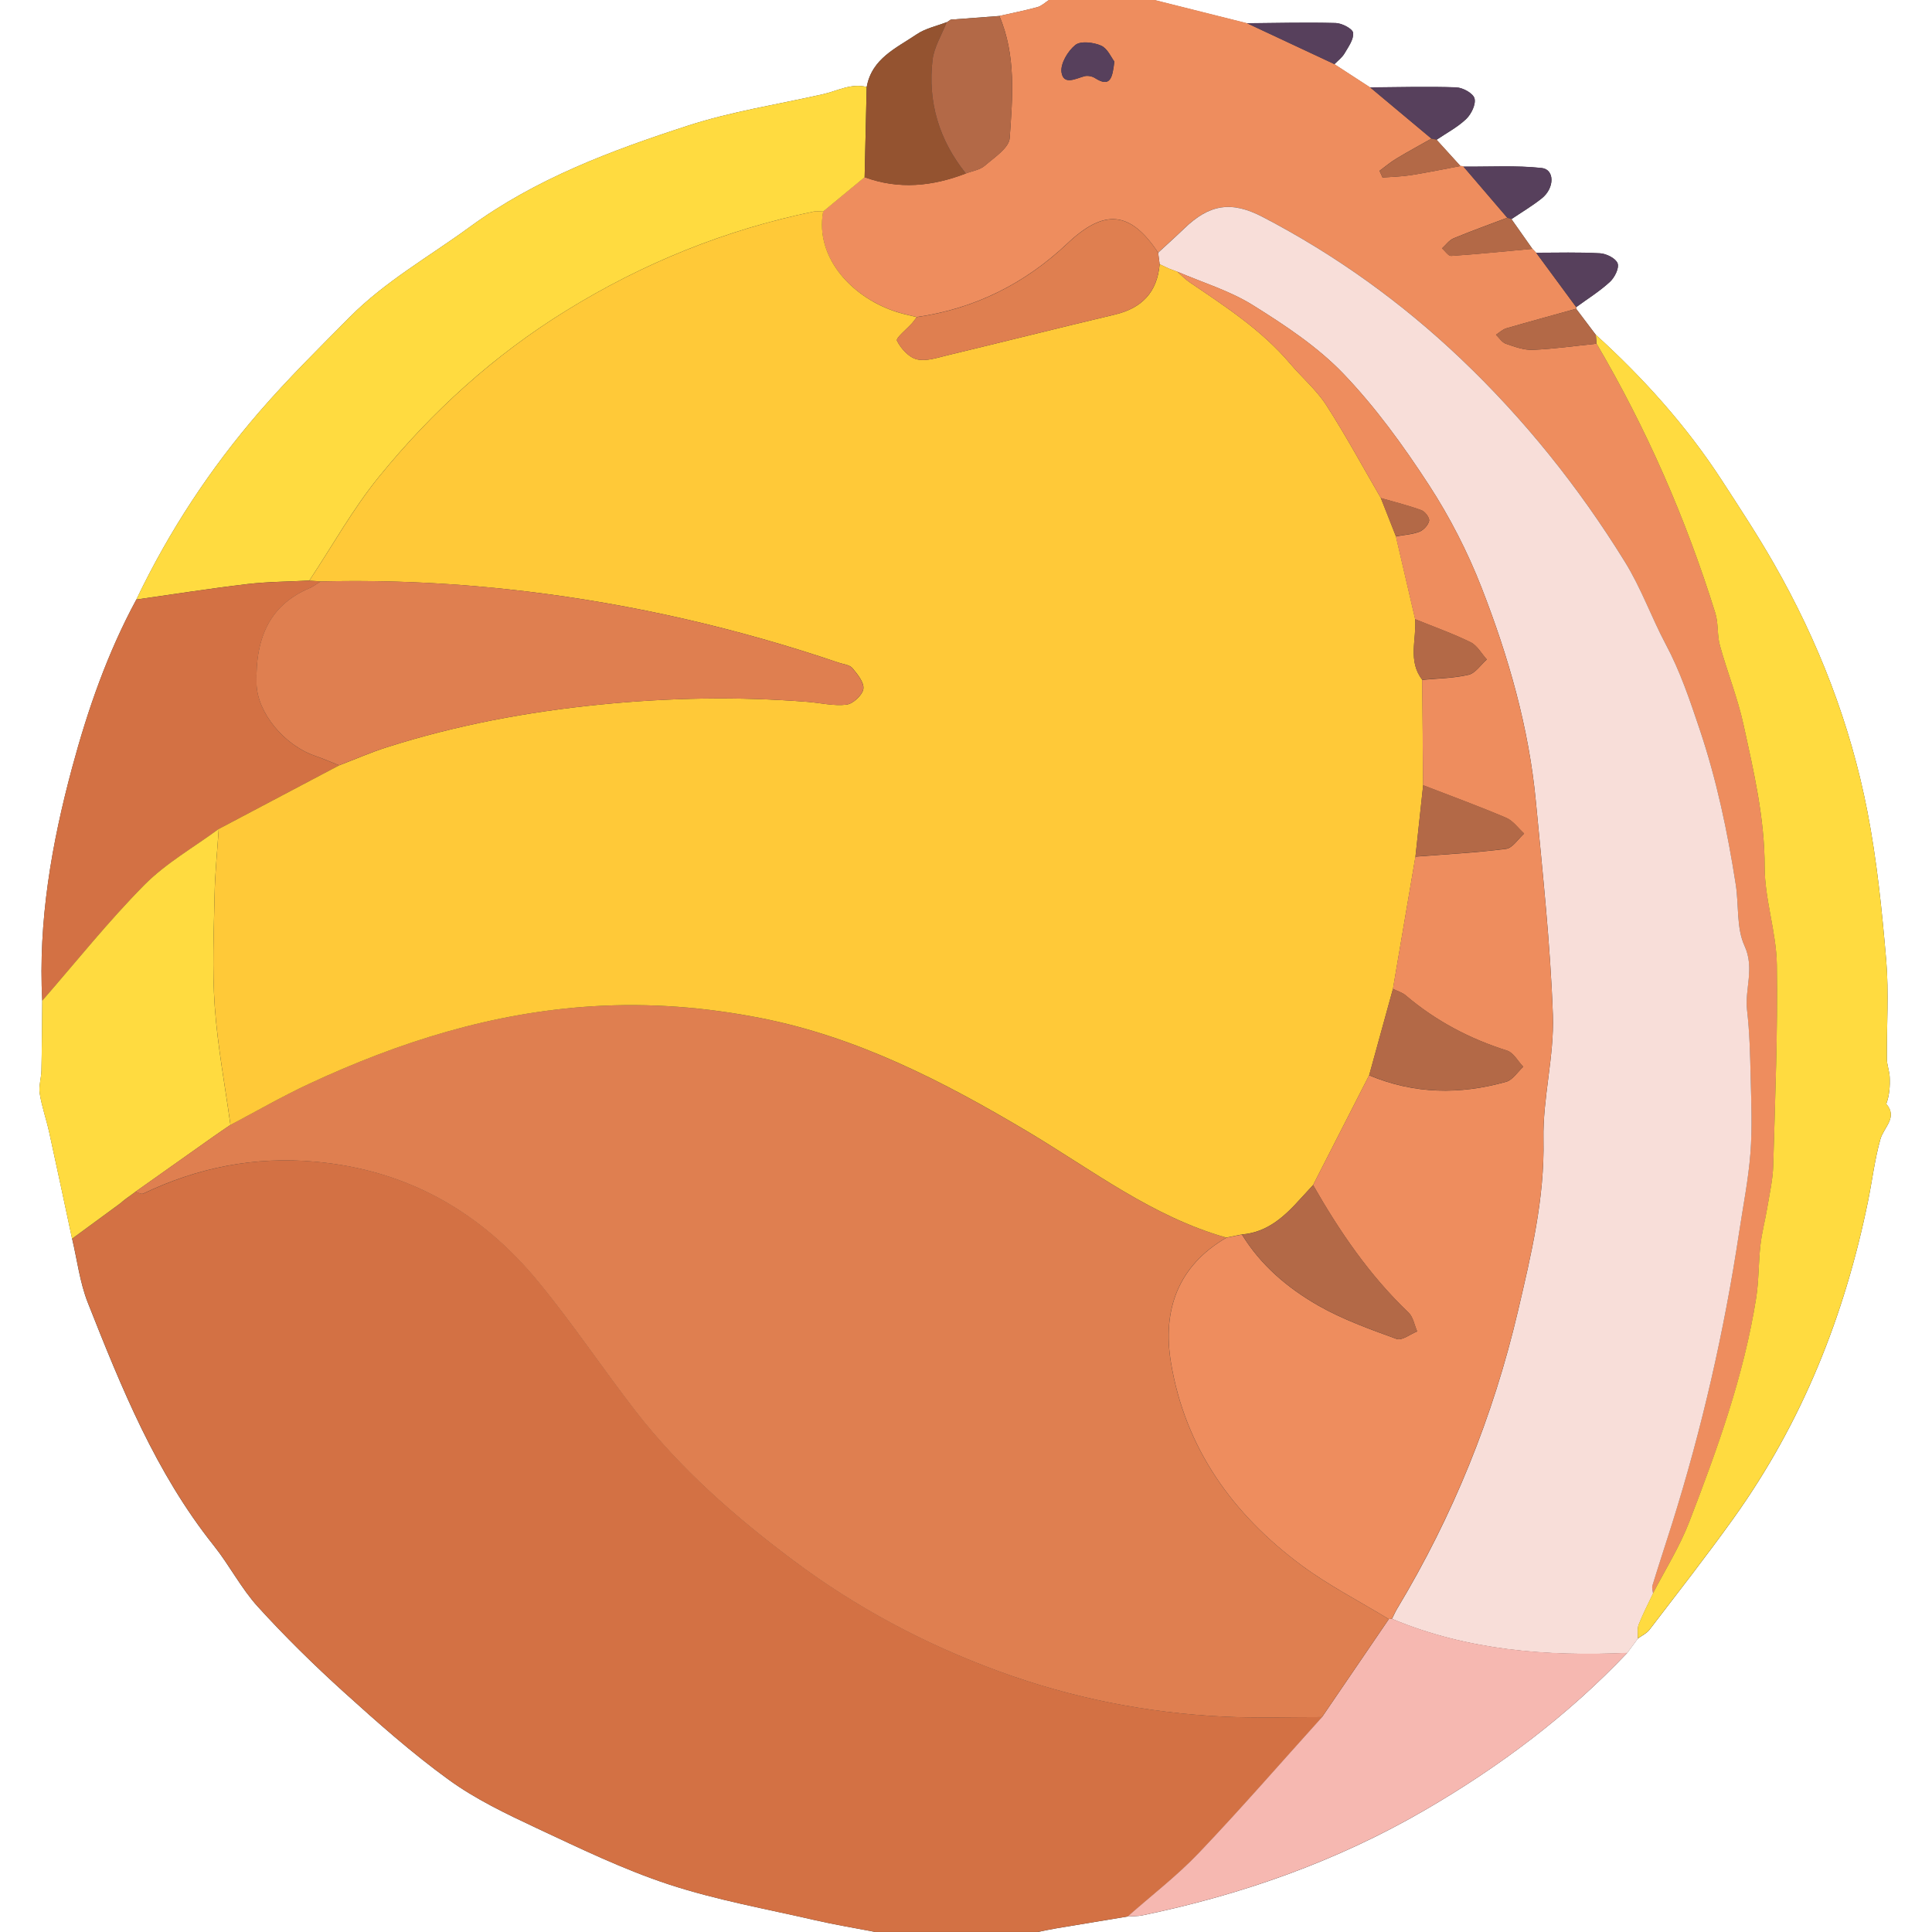 <?xml version="1.0" encoding="UTF-8"?>
<svg id="Layer_1" data-name="Layer 1" xmlns="http://www.w3.org/2000/svg" viewBox="0 0 384 384">
  <rect x="0" y="0" width="384" height="384" fill="#333333" stroke="none"/>
  <defs>
    <style>
      .cls-1 {
        fill: #fff;
      }

      .cls-2 {
        fill: #57405c;
      }

      .cls-3 {
        fill: #ffc938;
      }

      .cls-4 {
        fill: #d37144;
      }

      .cls-5 {
        fill: #f8ded9;
      }

      .cls-6 {
        fill: #945330;
      }

      .cls-7 {
        fill: #f6b8b1;
      }

      .cls-8 {
        fill: #ffdb40;
      }

      .cls-9 {
        fill: #ee8d5e;
      }

      .cls-10 {
        fill: #b36947;
      }

      .cls-11 {
        fill: #df7f50;
      }
    </style>
  </defs>
  <path class="cls-1" d="m174,384H0C0,256,0,128,0,0c69.5,0,139,0,208.5,0-.76.49-1.46,1.19-2.3,1.42-2.49.68-5.04,1.18-7.56,1.75-3.23.24-6.45.49-9.68.73-.27.19-.55.38-.82.56,0,0,.03-.06.03-.06-2,.78-4.22,1.23-5.96,2.41-4.04,2.74-8.94,4.8-9.94,10.48-3.09-.8-5.79.77-8.64,1.42-8.97,2.04-18.14,3.42-26.85,6.25-15.24,4.94-30.29,10.55-43.44,20.17-8.03,5.87-16.78,10.78-23.84,17.91-6.08,6.14-12.25,12.22-17.9,18.75-9.82,11.34-18.02,23.81-24.5,37.37-5.72,10.57-9.65,21.84-12.76,33.4-4.08,15.16-6.76,30.53-5.94,46.33-.05,4.61-.06,9.22-.16,13.83-.03,1.55-.57,3.14-.34,4.63.41,2.6,1.32,5.12,1.88,7.69,1.55,7.04,3.04,14.1,4.55,21.16,1.01,4.24,1.53,8.68,3.11,12.69,6.69,16.94,13.51,33.85,25.05,48.31,3.11,3.9,5.42,8.47,8.75,12.14,5.38,5.92,11.11,11.55,17.04,16.92,6.74,6.09,13.57,12.16,20.91,17.48,5.31,3.85,11.37,6.75,17.34,9.55,8.68,4.06,17.37,8.28,26.43,11.26,9.44,3.1,19.33,4.86,29.04,7.1,3.96.91,7.98,1.57,11.97,2.34Z"/>
  <path class="cls-1" d="m229.5,0h154.5v384h-177.75c1.26-.25,2.52-.53,3.79-.74,4.7-.79,9.4-1.56,14.1-2.34.98-.07,1.99-.03,2.95-.23,19.76-4.1,38.58-10.73,56.07-20.89,14.83-8.61,28.44-18.8,40.27-31.28.7-.95,1.41-1.9,2.11-2.85.79-.58,1.76-1.02,2.33-1.77,5.64-7.38,11.37-14.69,16.77-22.24,13.56-18.98,22.01-40.17,26.65-62.95.83-4.09,1.32-8.27,2.45-12.28.67-2.37,3.5-4.33,1.17-7.01.64-1.76.76-3.56.68-5.34-.05-1.2-.55-2.39-.56-3.59-.06-6.54.42-13.12-.13-19.61-.84-9.89-1.85-19.83-3.74-29.57-3.38-17.44-9.78-33.89-18.61-49.33-3.22-5.63-6.79-11.06-10.32-16.5-7.01-10.8-15.55-20.29-25.05-28.93-1.3-1.72-2.6-3.45-3.9-5.17,0,0,0-.33,0-.33,2.26-1.65,4.66-3.14,6.7-5.02.93-.86,1.87-2.72,1.53-3.68-.35-.98-2.22-1.93-3.48-2-4.23-.25-8.48-.11-12.72-.11-.24-.25-.48-.51-.72-.76-1.39-1.97-2.78-3.95-4.17-5.92,2.01-1.36,4.11-2.6,6.01-4.11,2.59-2.06,2.6-5.77,0-6.05-5.14-.55-10.36-.23-15.56-.27-.18-.11-.37-.15-.58-.1-1.59-1.75-3.17-3.49-4.76-5.24,1.99-1.35,4.19-2.5,5.9-4.14,1.01-.97,1.95-2.92,1.64-4.08-.28-1.02-2.33-2.14-3.63-2.19-5.7-.2-11.42-.03-17.13.01-2.36-1.54-4.73-3.08-7.09-4.61.69-.71,1.54-1.33,2.02-2.16.76-1.3,1.86-2.81,1.7-4.09-.11-.81-2.23-1.91-3.47-1.94-5.88-.16-11.77,0-17.65.05-6.11-1.53-12.21-3.07-18.32-4.6Z"/>
  <path class="cls-4" d="m224.13,380.91c-4.7.78-9.4,1.55-14.1,2.34-1.27.21-2.52.49-3.79.74h-32.25c-3.99-.77-8.01-1.43-11.97-2.34-9.72-2.24-19.6-4-29.04-7.1-9.07-2.98-17.76-7.2-26.43-11.26-5.97-2.8-12.04-5.7-17.34-9.55-7.34-5.32-14.18-11.39-20.91-17.48-5.93-5.37-11.67-11-17.04-16.92-3.33-3.67-5.64-8.25-8.75-12.14-11.54-14.47-18.36-31.37-25.05-48.31-1.59-4.01-2.1-8.45-3.11-12.69,3.18-2.33,6.36-4.66,9.54-7,.29-.24.59-.49.88-.73.73-.53,1.46-1.06,2.19-1.6.51.14,1.16.56,1.52.38,10.85-5.19,22.12-7.45,34.25-6.35,18.34,1.66,32.94,9.99,44.39,23.97,6.76,8.25,12.7,17.17,19.25,25.61,8.9,11.48,19.74,20.98,31.32,29.65,12.53,9.38,26.21,16.67,40.92,22.07,14.45,5.3,29.37,8.26,44.71,9,6.48.31,12.99.08,19.48.09-8.13,9.01-16.09,18.18-24.46,26.97-4.35,4.57-9.42,8.46-14.16,12.65Z"/>
  <path class="cls-9" d="m313.28,61.04s0,.33,0,.33c-4.63,1.29-9.28,2.55-13.89,3.89-.75.22-1.37.84-2.05,1.28.65.61,1.19,1.51,1.96,1.78,1.74.6,3.61,1.29,5.39,1.21,4.22-.18,8.43-.79,12.65-1.22,9.95,16.93,17.77,34.81,23.6,53.55.64,2.05.34,4.39.92,6.47,1.44,5.22,3.5,10.29,4.65,15.57,2.05,9.35,4.23,18.66,4.24,28.41,0,6.47,2.33,12.93,2.42,19.41.2,13.31-.34,26.63-.72,39.95-.08,2.81-.73,5.61-1.19,8.41-.41,2.47-1.06,4.91-1.35,7.4-.4,3.51-.31,7.09-.86,10.57-2.43,15.42-7.71,30.03-13.31,44.5-1.9,4.91-4.77,9.45-7.19,14.16-.05-.54-.27-1.13-.12-1.61,1.26-4.1,2.61-8.18,3.9-12.28,5.95-18.93,10.37-38.22,13.32-57.85.79-5.25,1.85-10.48,2.25-15.76.39-5.01.17-10.07.05-15.11-.1-4.46-.22-8.95-.72-13.38-.48-4.21,1.55-8.27-.5-12.75-1.63-3.57-1.1-8.09-1.74-12.16-1.63-10.44-3.77-20.72-7.16-30.82-1.96-5.84-3.91-11.6-6.78-17-2.87-5.37-4.86-11.09-8.12-16.38-9.19-14.86-19.99-28.33-32.58-40.31-11.78-11.21-24.93-20.66-39.38-28.19-6.22-3.24-10.59-2.54-15.58,2.27-1.7,1.64-3.47,3.22-5.21,4.83-5.54-8.35-10.73-8.73-18.04-1.82-8.42,7.96-18.39,12.98-29.96,14.62-1.19-.3-2.4-.55-3.57-.9-8.99-2.69-16.74-10.76-15.02-20.08,2.75-2.27,5.5-4.55,8.25-6.82,6.81,2.51,13.5,1.81,20.13-.74,1.27-.49,2.79-.7,3.76-1.54,1.89-1.63,4.81-3.53,4.95-5.48.58-8.14,1.3-16.43-2.05-24.29,2.52-.57,5.07-1.07,7.56-1.75.83-.23,1.53-.93,2.3-1.42,7,0,14,0,21,0,6.11,1.53,12.21,3.07,18.32,4.6,5.8,2.71,11.6,5.43,17.4,8.14,2.36,1.54,4.73,3.08,7.09,4.61,4.07,3.4,8.14,6.81,12.21,10.21-2.33,1.32-4.68,2.59-6.97,3.97-1.18.71-2.24,1.61-3.35,2.43l.6,1.33c1.9-.15,3.81-.18,5.69-.48,3.28-.52,6.54-1.2,9.81-1.81.21-.04.4,0,.58.1,2.91,3.39,5.81,6.79,8.72,10.18-3.57,1.35-7.16,2.64-10.68,4.1-.89.37-1.53,1.31-2.29,1.99.61.52,1.25,1.54,1.82,1.5,5.39-.37,10.77-.92,16.15-1.41.24.25.48.51.72.76,2.65,3.6,5.31,7.21,7.96,10.81ZM221.48,12.22c-.6-.78-1.34-2.58-2.62-3.15-1.51-.66-4.07-.97-5.12-.13-1.5,1.2-3.01,3.75-2.75,5.45.4,2.59,2.81,1.24,4.55.76.62-.17,1.53,0,2.09.36,3.04,1.95,3.48.03,3.86-3.29Z"/>
  <path class="cls-8" d="m171.85,35.23c-2.75,2.27-5.5,4.55-8.25,6.82-.62,0-1.27-.11-1.87,0-17.58,3.63-33.94,10.26-49.21,19.7-14.33,8.85-26.64,20.02-37.19,33-5.21,6.4-9.27,13.73-13.85,20.64-4.12.22-8.27.22-12.36.7-7.36.87-14.69,2.03-22.03,3.07,6.48-13.56,14.69-26.03,24.5-37.37,5.65-6.53,11.82-12.61,17.9-18.75,7.06-7.13,15.82-12.04,23.84-17.91,13.15-9.62,28.19-15.23,43.44-20.17,8.71-2.82,17.89-4.21,26.85-6.25,2.85-.65,5.55-2.22,8.64-1.42-.14,5.98-.28,11.95-.41,17.93Z"/>
  <path class="cls-4" d="m27.09,119.17c7.34-1.04,14.67-2.2,22.03-3.07,4.09-.48,8.24-.48,12.36-.7.75.06,1.49.12,2.24.18-.73.45-1.42.99-2.21,1.33-7.45,3.18-10.82,9.28-10.51,19.11.18,5.64,5.46,12.08,11.6,14.21,1.63.57,3.22,1.26,4.82,1.89-7.98,4.22-15.97,8.43-23.95,12.65-4.97,3.67-10.5,6.8-14.79,11.14-7.18,7.26-13.56,15.29-20.29,23-.81-15.8,1.86-31.17,5.94-46.33,3.11-11.56,7.04-22.83,12.76-33.4Z"/>
  <path class="cls-8" d="m8.39,198.9c6.72-7.71,13.11-15.74,20.29-23,4.29-4.34,9.82-7.47,14.79-11.14-.28,4.33-.73,8.66-.82,13-.15,7.43-.49,14.89.03,22.28.56,7.88,2.04,15.7,3.12,23.55-1.12.77-2.26,1.52-3.37,2.31-5.17,3.65-10.33,7.31-15.5,10.97-.73.53-1.46,1.06-2.19,1.6-.29.24-.59.49-.88.73-3.18,2.33-6.36,4.66-9.54,7-1.51-7.05-3-14.11-4.55-21.16-.57-2.58-1.47-5.1-1.88-7.69-.24-1.49.31-3.08.34-4.63.1-4.61.11-9.22.16-13.83Z"/>
  <path class="cls-6" d="m171.85,35.23c.14-5.98.28-11.95.41-17.93,1-5.67,5.9-7.74,9.94-10.48,1.73-1.17,3.96-1.63,5.96-2.41-.97,2.49-2.51,4.92-2.81,7.5-.98,8.38,1.31,15.96,6.63,22.58-6.63,2.55-13.32,3.25-20.13.74Z"/>
  <path class="cls-10" d="m191.98,34.49c-5.32-6.62-7.61-14.2-6.63-22.58.3-2.57,1.84-5,2.81-7.5,0,0-.03.06-.03.06.27-.19.55-.38.82-.56,3.23-.24,6.45-.49,9.68-.73,3.35,7.86,2.63,16.15,2.05,24.29-.14,1.95-3.06,3.85-4.95,5.48-.97.84-2.49,1.05-3.76,1.54Z"/>
  <path class="cls-6" d="m188.96,3.91c-.27.19-.55.38-.82.56.27-.19.55-.38.82-.56Z"/>
  <path class="cls-5" d="m230.19,50.23c1.74-1.61,3.5-3.18,5.21-4.83,4.99-4.82,9.36-5.52,15.58-2.27,14.46,7.53,27.6,16.98,39.38,28.19,12.6,11.99,23.39,25.45,32.58,40.31,3.27,5.28,5.26,11,8.12,16.38,2.88,5.39,4.82,11.16,6.78,17,3.39,10.1,5.53,20.37,7.16,30.82.63,4.07.1,8.59,1.74,12.16,2.05,4.48.02,8.54.5,12.75.51,4.43.62,8.91.72,13.38.12,5.04.34,10.1-.05,15.11-.41,5.28-1.46,10.51-2.25,15.76-2.96,19.62-7.37,38.91-13.32,57.85-1.29,4.1-2.64,8.17-3.9,12.28-.15.48.07,1.07.12,1.61-.97,2.05-2.02,4.07-2.85,6.18-.32.82-.12,1.85-.16,2.78-.7.95-1.41,1.9-2.11,2.85-16.02.71-31.76-.49-46.77-6.77.33-.67.63-1.36,1.01-2,11.12-18.47,19.12-38.25,24.03-59.18,2.62-11.18,5.31-22.39,5.07-34.14-.16-8.21,2.15-16.49,1.87-24.68-.5-14.14-2.04-28.25-3.37-42.36-1.38-14.74-5.45-28.89-10.8-42.6-2.78-7.13-6.35-14.1-10.53-20.51-5.05-7.75-10.56-15.36-16.94-22.02-5.15-5.37-11.62-9.64-17.99-13.62-4.6-2.88-9.99-4.49-15.03-6.66l.04.03c-.56-.21-1.11-.42-1.67-.63-.62-.29-1.25-.58-1.87-.87-.1-.76-.2-1.52-.3-2.28Z"/>
  <path class="cls-8" d="m325.53,325.66c.04-.93-.16-1.96.16-2.78.83-2.11,1.88-4.12,2.85-6.18,2.43-4.71,5.29-9.25,7.19-14.16,5.59-14.47,10.87-29.08,13.31-44.5.55-3.48.46-7.06.86-10.57.28-2.49.94-4.93,1.35-7.4.46-2.79,1.11-5.6,1.19-8.41.38-13.31.92-26.64.72-39.95-.1-6.48-2.42-12.94-2.42-19.41,0-9.75-2.19-19.06-4.24-28.41-1.16-5.27-3.21-10.35-4.65-15.57-.58-2.08-.28-4.42-.92-6.47-5.83-18.74-13.65-36.62-23.6-53.55-.05-.59-.1-1.18-.15-1.77,9.5,8.64,18.05,18.13,25.05,28.93,3.53,5.44,7.1,10.88,10.32,16.5,8.83,15.44,15.22,31.88,18.61,49.33,1.89,9.74,2.89,19.67,3.74,29.57.55,6.49.07,13.07.13,19.61.01,1.2.51,2.39.56,3.59.08,1.78-.04,3.58-.68,5.34,2.34,2.68-.49,4.64-1.17,7.01-1.13,4-1.62,8.18-2.45,12.28-4.64,22.78-13.09,43.97-26.65,62.95-5.4,7.55-11.13,14.86-16.77,22.24-.57.75-1.55,1.19-2.33,1.77Z"/>
  <path class="cls-7" d="m276.66,321.74c15,6.28,30.75,7.48,46.77,6.77-11.82,12.48-25.44,22.68-40.27,31.28-17.49,10.15-36.32,16.79-56.07,20.89-.96.2-1.97.16-2.95.23,4.74-4.2,9.81-8.08,14.16-12.65,8.37-8.79,16.33-17.96,24.46-26.97,4.43-6.5,8.86-12.99,13.29-19.49.2-.04.41-.06.61-.07Z"/>
  <path class="cls-2" d="m284.52,27.57c-4.07-3.4-8.14-6.81-12.21-10.21,5.71-.04,11.43-.21,17.13-.01,1.3.05,3.35,1.17,3.63,2.19.31,1.16-.63,3.11-1.64,4.08-1.72,1.64-3.91,2.79-5.9,4.14-.34-.06-.67-.13-1.01-.19Z"/>
  <path class="cls-2" d="m299.58,43.29c-2.9-3.39-5.81-6.79-8.72-10.18,5.19.04,10.42-.28,15.55.27,2.6.28,2.6,4,0,6.05-1.9,1.5-4,2.75-6.01,4.1-.28-.09-.55-.17-.83-.26Z"/>
  <path class="cls-2" d="m313.28,61.04c-2.66-3.6-5.31-7.21-7.96-10.81,4.24,0,8.5-.14,12.72.11,1.26.07,3.13,1.02,3.48,2,.34.96-.6,2.82-1.53,3.68-2.05,1.88-4.45,3.37-6.7,5.02Z"/>
  <path class="cls-10" d="m317.18,66.54c.05.59.1,1.18.15,1.77-4.21.43-8.42,1.04-12.65,1.22-1.78.08-3.65-.61-5.39-1.21-.76-.26-1.31-1.16-1.96-1.78.68-.44,1.31-1.06,2.05-1.28,4.62-1.35,9.26-2.6,13.89-3.89,1.3,1.72,2.6,3.45,3.9,5.17Z"/>
  <path class="cls-2" d="m265.22,12.75c-5.8-2.71-11.6-5.43-17.4-8.14,5.89-.05,11.77-.21,17.65-.05,1.24.03,3.36,1.13,3.47,1.94.17,1.28-.93,2.79-1.7,4.09-.49.83-1.34,1.45-2.02,2.16Z"/>
  <path class="cls-10" d="m299.58,43.29c.28.09.55.17.83.26,1.39,1.97,2.78,3.95,4.17,5.92-5.38.5-10.76,1.04-16.15,1.41-.57.04-1.21-.97-1.82-1.5.76-.68,1.41-1.62,2.29-1.99,3.52-1.46,7.11-2.75,10.68-4.1Z"/>
  <path class="cls-10" d="m284.52,27.57c.34.06.67.13,1.01.19,1.59,1.75,3.17,3.49,4.76,5.24-3.27.61-6.53,1.29-9.81,1.81-1.87.3-3.79.33-5.69.48l-.6-1.33c1.11-.81,2.17-1.72,3.35-2.43,2.29-1.38,4.65-2.65,6.97-3.97Z"/>
  <path class="cls-11" d="m276.04,321.8c-4.43,6.5-8.86,12.99-13.29,19.49-6.49-.01-13,.22-19.48-.09-15.34-.74-30.25-3.7-44.71-9-14.71-5.39-28.39-12.68-40.92-22.07-11.58-8.67-22.42-18.17-31.32-29.65-6.54-8.44-12.48-17.36-19.25-25.61-11.45-13.97-26.05-22.31-44.39-23.97-12.12-1.1-23.4,1.16-34.25,6.35-.36.17-1.01-.24-1.52-.38,5.17-3.66,10.33-7.32,15.5-10.97,1.11-.79,2.25-1.54,3.37-2.31,5.18-2.73,10.26-5.67,15.56-8.14,17.94-8.36,36.47-14.22,56.51-15.45,11.31-.69,22.31.19,33.24,2.33,19.23,3.76,36.38,12.61,53.06,22.53,12.87,7.65,24.86,16.98,39.6,21.13-9.66,5.6-12.75,14.43-11.03,24.8,2.82,17.04,12.29,30.18,25.93,40.31,5.44,4.04,11.56,7.17,17.38,10.71Z"/>
  <path class="cls-11" d="m23.87,239.2c.29-.24.59-.49.88-.73-.29.24-.59.49-.88.73Z"/>
  <path class="cls-3" d="m243.78,245.99c-14.74-4.15-26.73-13.47-39.6-21.13-16.68-9.92-33.83-18.77-53.06-22.53-10.93-2.14-21.93-3.02-33.24-2.33-20.04,1.23-38.57,7.09-56.51,15.45-5.3,2.47-10.38,5.41-15.56,8.14-1.08-7.85-2.56-15.66-3.12-23.55-.53-7.39-.18-14.86-.03-22.28.09-4.34.53-8.66.82-13,7.98-4.22,15.97-8.43,23.95-12.65,3.14-1.2,6.23-2.56,9.43-3.58,13.78-4.39,27.85-7.03,42.29-8.48,13.83-1.39,27.56-1.64,41.37-.55,2.59.2,5.22.86,7.74.55,1.29-.16,3.14-1.88,3.34-3.11.2-1.26-1.16-2.93-2.17-4.14-.55-.66-1.79-.77-2.74-1.09-20.18-6.85-40.8-11.6-62.01-14.16-13.65-1.64-27.25-2.31-40.95-1.98-.75-.06-1.49-.12-2.24-.18,4.58-6.91,8.65-14.24,13.85-20.64,10.56-12.98,22.87-24.15,37.19-33,15.27-9.44,31.64-16.06,49.21-19.7.6-.12,1.24-.01,1.87,0-1.72,9.31,6.03,17.39,15.02,20.08,1.17.35,2.38.6,3.57.9-.29.39-.56.81-.88,1.17-1.07,1.21-3.3,2.97-3.04,3.51.77,1.56,2.37,3.33,3.95,3.71,1.86.45,4.08-.33,6.09-.81,11.09-2.66,22.15-5.45,33.25-8.08,5.4-1.28,8.44-4.46,8.92-10.02.62.29,1.25.58,1.87.87.56.21,1.11.42,1.67.63,0,0-.04-.03-.04-.03.82.71,1.57,1.52,2.46,2.12,7.13,4.83,14.36,9.53,20.01,16.21,2.34,2.76,5.19,5.17,7.13,8.18,3.87,6,7.27,12.3,10.86,18.48,1,2.54,2,5.07,3,7.61,1.28,5.49,2.55,10.98,3.83,16.47.29,4.04-1.5,8.32,1.4,12.05.06,6.98.13,13.97.19,20.95-.51,4.73-1.02,9.46-1.53,14.19-1.49,8.76-2.98,17.52-4.47,26.28-1.58,5.73-3.15,11.45-4.73,17.18-3.71,7.27-7.43,14.55-11.14,21.82-.82.89-1.65,1.77-2.46,2.67-3.18,3.54-6.58,6.74-11.67,7.16-1.03.21-2.05.41-3.08.62Z"/>
  <path class="cls-11" d="m230.48,52.51c-.48,5.56-3.52,8.74-8.92,10.02-11.1,2.63-22.16,5.42-33.25,8.08-2.01.48-4.23,1.26-6.09.81-1.59-.39-3.18-2.15-3.95-3.71-.26-.54,1.97-2.29,3.04-3.51.32-.37.59-.78.88-1.17,11.56-1.64,21.54-6.66,29.96-14.62,7.31-6.91,12.5-6.53,18.04,1.82.1.76.2,1.52.3,2.28Z"/>
  <path class="cls-2" d="m221.48,12.22c-.38,3.32-.82,5.23-3.86,3.29-.56-.36-1.46-.53-2.09-.36-1.75.48-4.15,1.83-4.55-.76-.26-1.7,1.25-4.25,2.75-5.45,1.05-.85,3.62-.54,5.12.13,1.28.57,2.02,2.37,2.62,3.15Z"/>
  <path class="cls-11" d="m63.71,115.57c13.7-.34,27.3.33,40.95,1.98,21.21,2.56,41.83,7.31,62.01,14.16.94.32,2.18.43,2.74,1.09,1.01,1.21,2.37,2.88,2.17,4.14-.19,1.23-2.04,2.95-3.34,3.11-2.52.31-5.15-.34-7.74-.55-13.81-1.09-27.54-.83-41.37.55-14.44,1.45-28.51,4.1-42.29,8.48-3.2,1.02-6.29,2.38-9.43,3.58-1.61-.63-3.19-1.33-4.82-1.89-6.14-2.13-11.42-8.57-11.6-14.21-.31-9.84,3.06-15.93,10.51-19.11.78-.33,1.47-.88,2.21-1.33Z"/>
  <path class="cls-9" d="m274.44,98.97c-3.59-6.18-6.99-12.48-10.86-18.48-1.94-3.01-4.79-5.41-7.13-8.18-5.65-6.68-12.88-11.37-20.01-16.21-.89-.6-1.64-1.41-2.46-2.12,5.04,2.17,10.43,3.78,15.03,6.66,6.37,3.98,12.84,8.25,17.99,13.62,6.38,6.65,11.89,14.27,16.94,22.02,4.18,6.41,7.75,13.37,10.53,20.51,5.34,13.71,9.41,27.86,10.8,42.6,1.32,14.1,2.87,28.22,3.37,42.36.29,8.19-2.03,16.47-1.87,24.68.24,11.75-2.45,22.96-5.07,34.14-4.91,20.93-12.92,40.71-24.03,59.18-.38.64-.68,1.33-1.01,2-.21,0-.41.02-.61.07-5.81-3.54-11.93-6.67-17.38-10.71-13.64-10.12-23.11-23.27-25.93-40.31-1.72-10.38,1.37-19.2,11.03-24.8,1.03-.21,2.06-.41,3.08-.62,3.73,6.1,9.08,10.62,15.12,14.08,4.89,2.8,10.31,4.73,15.63,6.67,1.04.38,2.7-.96,4.07-1.5-.55-1.26-.79-2.86-1.71-3.74-7.76-7.39-13.7-16.11-18.98-25.35,3.71-7.27,7.43-14.55,11.14-21.82,8.93,3.76,18.06,3.89,27.26,1.29,1.3-.37,2.25-1.96,3.37-2.98-1.06-1.1-1.93-2.8-3.21-3.21-7.45-2.35-14.17-5.9-20.13-10.96-.71-.61-1.7-.88-2.56-1.31,1.49-8.76,2.98-17.52,4.47-26.28,6.02-.47,12.05-.78,18.03-1.55,1.3-.17,2.39-1.98,3.58-3.04-1.18-1.07-2.19-2.54-3.58-3.13-5.44-2.31-10.99-4.34-16.5-6.47-.06-6.98-.13-13.97-.19-20.95,3.09-.29,6.25-.31,9.24-1.01,1.36-.32,2.41-1.99,3.61-3.04-1.06-1.17-1.9-2.77-3.22-3.42-3.57-1.75-7.34-3.08-11.03-4.58-1.28-5.49-2.55-10.98-3.83-16.47,1.57-.28,3.21-.36,4.68-.92.84-.32,1.76-1.33,1.94-2.17.12-.6-.81-1.84-1.52-2.1-2.64-.96-5.39-1.64-8.09-2.42Z"/>
  <path class="cls-9" d="m234.02,54.01c-.55-.21-1.11-.42-1.67-.63.55.21,1.11.42,1.67.63Z"/>
  <path class="cls-10" d="m260.99,235.53c5.27,9.23,11.22,17.95,18.98,25.35.92.88,1.16,2.47,1.71,3.74-1.37.54-3.03,1.88-4.07,1.5-5.32-1.94-10.74-3.87-15.63-6.67-6.04-3.46-11.4-7.98-15.12-14.08,5.1-.42,8.49-3.62,11.67-7.16.81-.9,1.64-1.78,2.46-2.67Z"/>
  <path class="cls-10" d="m276.86,196.53c.86.43,1.85.71,2.56,1.31,5.95,5.06,12.67,8.62,20.13,10.96,1.28.4,2.15,2.11,3.21,3.21-1.11,1.03-2.07,2.62-3.37,2.98-9.19,2.6-18.33,2.47-27.26-1.29,1.58-5.73,3.15-11.46,4.73-17.18Z"/>
  <path class="cls-10" d="m282.86,156.05c5.51,2.13,11.07,4.16,16.5,6.47,1.39.59,2.4,2.06,3.58,3.13-1.19,1.06-2.28,2.87-3.58,3.04-5.98.77-12.02,1.08-18.03,1.55.51-4.73,1.02-9.46,1.53-14.19Z"/>
  <path class="cls-10" d="m281.27,123.05c3.69,1.5,7.46,2.84,11.03,4.58,1.31.64,2.16,2.25,3.22,3.42-1.19,1.06-2.24,2.73-3.61,3.04-3,.7-6.15.71-9.24,1.01-2.9-3.73-1.11-8.01-1.4-12.05Z"/>
  <path class="cls-10" d="m274.44,98.97c2.71.78,5.45,1.46,8.09,2.42.71.26,1.64,1.5,1.52,2.1-.17.84-1.1,1.86-1.94,2.17-1.46.56-3.11.64-4.68.92-1-2.54-2-5.07-3-7.61Z"/>
</svg>
